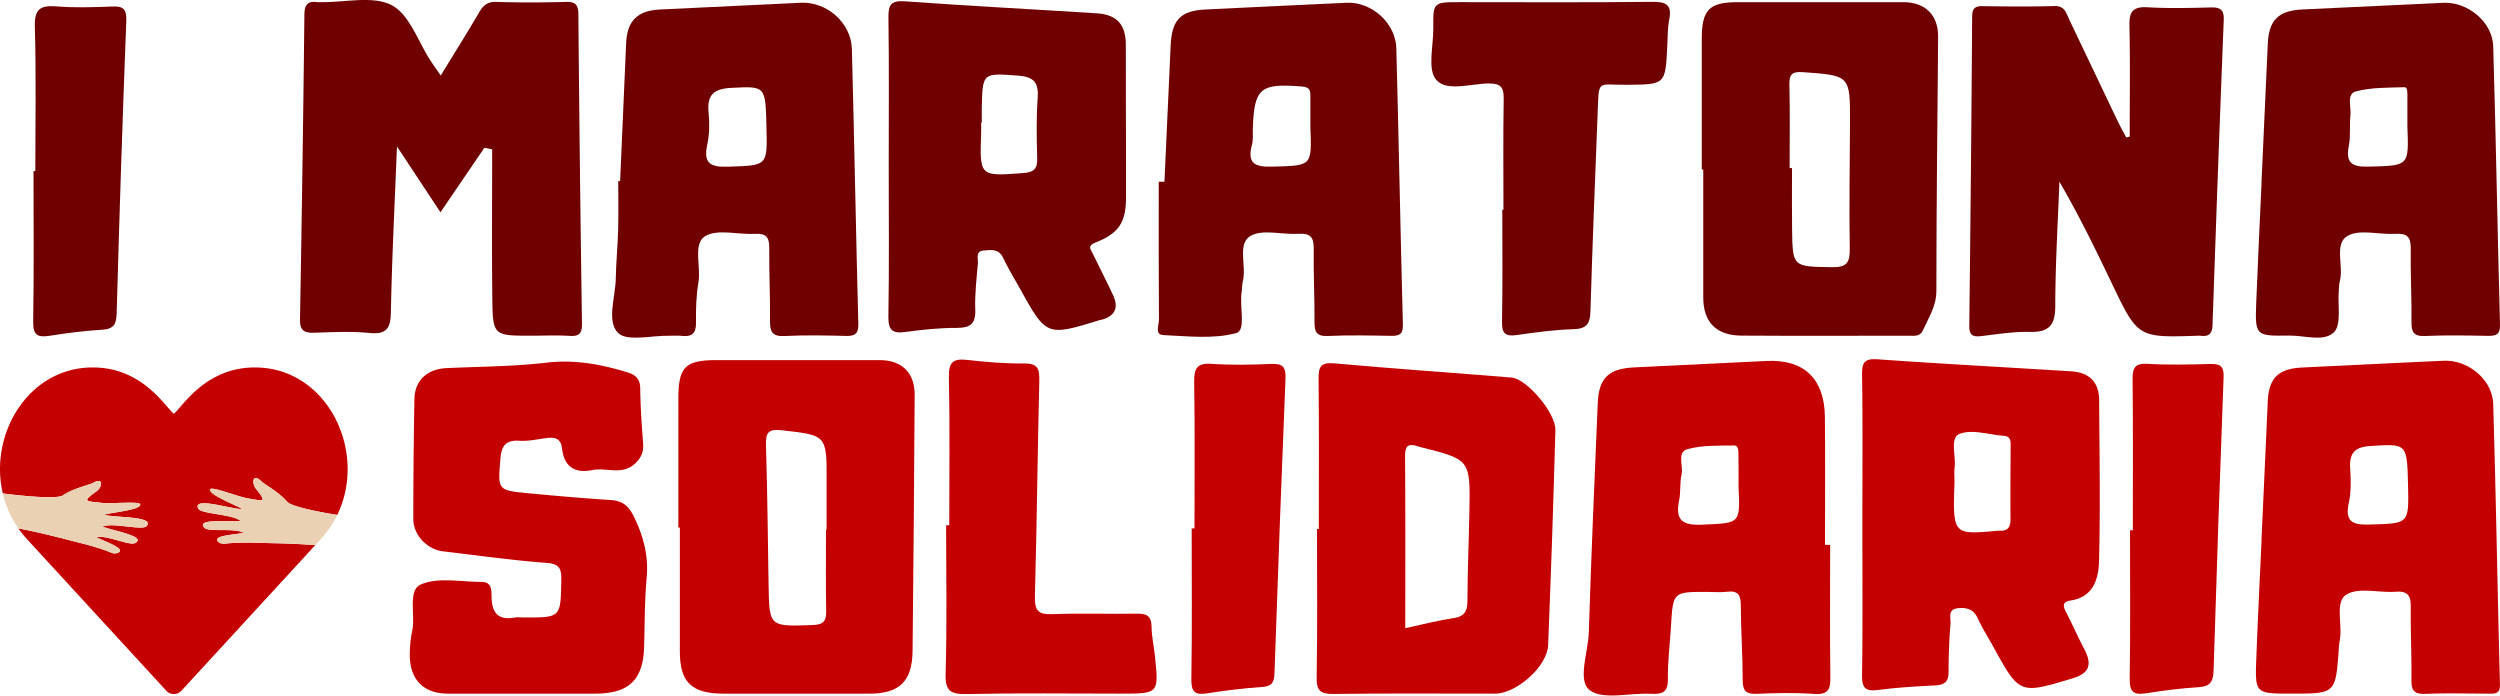 <svg xmlns="http://www.w3.org/2000/svg" viewBox="0 0 2667.59 742.14"><defs><style>.cls-1{fill:#700000;}.cls-2{fill:#c50001;}.cls-3{fill:#ebd1b4;}</style></defs><g id="Camada_2" data-name="Camada 2"><g id="Camada_1-2" data-name="Camada 1"><path class="cls-1" d="M470.28,80.59c14.52-23.75,28-45.14,40.7-66.94,4.36-7.47,8.68-11.9,18.36-11.61,24.7.74,49.45.7,74.16,0,10.29-.27,13.55,2.67,13.64,13.21Q618.54,180,621,344.75c.15,10-2,14.38-13,13.67-13.76-.9-27.62-.22-41.44-.22-40.21,0-40.78,0-41.25-41.14-.59-52.58-.14-105.18-.14-157.77l-8.33-1.56c-15.13,22.2-30.25,44.41-46.84,68.78L423.58,156.3c-2.47,63-5.4,119.76-6.47,176.5-.33,17.31-4.25,24.29-22.95,22.48-19.46-1.87-39.25-.88-58.86-.24-10.89.35-15.4-2.48-15.18-14.4Q323,178.1,324.81,15.53c.12-10.42,3.48-14.74,13.87-13.26a35.21,35.21,0,0,0,4.36,0C368.43,2.63,398-4.88,418,5.59c19,9.92,28,38.69,41.43,59.15C462.59,69.56,465.93,74.26,470.28,80.59Z"/><path class="cls-1" d="M2272.48,145.82c0-39.44.59-78.89-.3-118.31-.33-14.73,3.47-20.66,19.29-19.75,22.49,1.3,45.12.75,67.67.18,10.27-.25,14.1,2.76,13.67,13.51q-6.42,162.57-11.95,325.18c-.33,9.63-4,12.87-13,11.59a11.33,11.33,0,0,0-2.18,0c-64.55,2.17-64.5,2.15-92.22-55.72-17.4-36.31-35-72.55-56-108.65-1.63,44.12-4.35,88.25-4.41,132.38,0,20.29-6.16,28.45-27.06,27.94-17.33-.43-34.79,2.42-52.11,4.49-9.34,1.11-12.72-1.39-12.6-11.32q2-164.89,3.07-329.79c.06-8.53,3-11.18,11.37-11,25.46.4,51,.63,76.41-.1,11.21-.32,12.61,7.7,15.88,14.55,17.15,35.81,34.15,71.7,51.29,107.52,2.93,6.13,6.26,12.08,9.41,18.11Z"/><path class="cls-2" d="M556.64,740.14H478.05c-25.38,0-40.18-14.12-40.8-40a132.76,132.76,0,0,1,2.76-28c3.19-16.72-5-42.36,9-48.48,18.38-8,42.74-2.76,64.53-2.77,12.2,0,10.72,10,11,17.4.69,16,7.51,23.74,24.35,20.7,3.52-.64,7.26-.1,10.9-.1,38.78,0,38.41,0,39.12-39.48.21-11.85-1.11-17.71-15.68-18.8-36.94-2.76-73.68-8-110.5-12.3-16.93-2-31.72-17.4-31.72-34.59q0-64,1.21-128c.39-20,13.78-32,34.41-32.95,35.61-1.66,71.42-1.7,106.74-5.82,29.89-3.49,57.53,1.68,85.53,10.18,10,3,14.14,7.28,14.26,17.84.22,19.5,1.64,39,3.08,58.46.64,8.62-2,14.92-8.36,21-13.83,13.2-30.62,4.13-45.7,7.14-19.57,3.9-30.23-4-32.51-23.3-1.31-11.07-8.24-11.94-17.13-10.76-9.37,1.24-18.88,3.38-28.18,2.79-15.25-1-19.36,5.89-20.47,19.89-2.6,32.75-3.3,33,30.51,36.19,29,2.78,57.94,5.22,87,7.15,12,.79,18.82,5.39,24.47,16.75C686.4,571.5,692.2,592.69,690,616.66c-2.19,24.45-2,49.11-2.73,73.68-1,35.12-16.25,49.8-52.08,49.8Z"/><path class="cls-1" d="M1604.24,223.76c0-39-.43-78,.25-117,.21-12.31-1.68-17.89-16.22-17.7-19.19.24-44.92,9.1-55.9-4.08-9.4-11.28-2.83-35.85-3-54.54-.26-28.14-.15-28.14,28.49-28.14,68.33,0,136.67.44,205-.34,15.13-.18,21.37,3.16,18.27,19-1.79,9.14-1.61,18.68-2.07,28.06-2,41.37-2,41-42.72,41.48-32.73.36-30.15-7.22-31.64,31.45-2.7,70-5.56,140-7.63,210-.38,13.08-3.65,18.88-18,19.31-20.27.6-40.54,3.35-60.66,6.24-12.52,1.81-16-2-15.71-14.55.8-39.71.3-79.45.3-119.17Z"/><path class="cls-1" d="M37.68,182.57c0-51.32,1-102.65-.5-153.92C36.65,9.78,42.79,5.4,60.34,6.81c19.51,1.57,39.27.93,58.87.14C131,6.48,135.27,9,134.76,22.23q-6,156-10.27,312c-.33,11.29-2.79,16.86-15.37,17.58-18.83,1.08-37.62,3.61-56.28,6.5-13,2-17.68-.89-17.43-15.29.92-53.46.36-107,.36-160.42Z"/><path class="cls-1" d="M2031.17,2.32q-88.34-.12-176.67,0c-31,0-38.68,7.94-38.65,39.86q0,69.36,0,138.71h1.59q0,68.26,0,136.54c0,26,13.7,40.48,40.35,40.67,59.61.41,119.23.12,178.85.12,5.73,0,12.07,1.19,15.09-5.58,6.09-13.62,14.46-25.82,14.46-42.27,0-90.3,1.19-180.6,1.87-270.9C2068.25,16.19,2054.46,2.35,2031.17,2.32Zm-57.15,129c-.18,44.7-1,89.4-.27,134.08.22,14.47-2.85,19.94-18.82,19.69-42-.66-42.16.17-42.72-40.92-.3-21.62-.06-43.25-.06-64.87h-2.56c0-29.55.49-59.12-.24-88.66-.28-11.44,2.77-14.5,14.6-13.64C1974.2,80.67,1974.24,80.26,1974,131.34Z"/><path class="cls-1" d="M2667.57,346.36c-2.6-99-4.31-198-7.22-297-.76-25.75-27.11-47.53-52.89-46.37-50.13,2.26-100.26,4.78-150.4,7.09-25.87,1.19-36.1,11.19-37.25,36.71q-3.33,73.65-6.7,147.3h.1c-1.92,42.61-4.05,85.2-5.69,127.82-1.39,36.32-1.12,36.71,34.92,36.15,16.47-.25,37.42,7.09,48-3.58,8.16-8.2,3.85-28.64,5.1-43.64.3-3.6.22-7.32,1.13-10.77,4.34-16.34-6.31-39.66,8-48.23,12.88-7.71,34-1.25,51.37-2.34,12.38-.78,16.48,3.43,16.31,15.68-.37,26,1,52.05.8,78.07-.06,10.38,1.68,15.81,14.14,15.26,22.51-1,45.11-.55,67.65-.14C2663.93,358.51,2667.84,356.53,2667.57,346.36ZM2527.51,177.8c-18.08.48-24.92-3.91-21.19-22.5,2.11-10.49.44-21.68,1.71-32.4,1-8.81-4.6-22.61,5.78-25.37,16.54-4.39,34.49-3.92,51.88-4.47,3.36-.1,3.06,5.79,3.08,9.28.07,10.84,0,21.68,0,32.51C2570.39,177.55,2570.37,176.66,2527.51,177.8Z"/><path class="cls-1" d="M1168.44,259c25.71-10.13,33.11-21.72,33.09-49.08q0-81.31-.25-162.61c-.07-21.07-9.61-31.71-30.81-33.08C1102.28,9.86,1034,6.35,965.88,1.42,950.86.33,947.77,4.88,948,18.78c.74,52.75.3,105.51.3,158.27,0,53.48.56,107-.35,160.43-.25,14.7,4.06,18.7,18.27,16.74,18-2.49,36.19-4.39,54.29-4.34,14.62,0,20.71-3.93,20.13-19.44-.62-16.53,1.43-33.18,2.83-49.73.42-5-3-12.75,6.23-13.42,7.68-.55,15.84-2.25,20.47,7.49,5.26,11.06,11.69,21.57,17.64,32.31,28.8,51.93,28.81,51.93,85.64,34.47.69-.22,1.44-.22,2.14-.41,14.26-3.94,18.27-12.93,12.19-26-7-15-14.58-29.8-21.86-44.71C1163.75,266.06,1160.1,262.32,1168.44,259Zm-61.18-154.47c-1.58,21.48-1.11,43.15-.56,64.71.29,11.08-3.62,14.6-14.79,15.43-46.67,3.48-46.63,3.87-45-43,.12-3.59,0-7.19,0-10.79h.67c0-5-.09-10.07,0-15.1.8-38.55.76-37.8,38.82-35.09C1103.18,81.94,1108.47,88.14,1107.26,104.56Z"/><path class="cls-1" d="M1496.93,346.39c-2.58-98.28-4.41-196.58-7-294.85-.72-27-26.37-49.79-53-48.59-50.14,2.26-100.27,4.78-150.4,7.16-26.91,1.29-36.21,11.05-37.41,38.71-2.1,48.38-4.41,96.76-6.62,145.13l-6.08,0c0,49.11-.15,98.23.21,147.35,0,5.59-4.67,15.81,4.58,16.23,26.1,1.19,53.52,4.48,77.93-2.12,10.85-2.93,3.11-29.06,5.8-44.45.62-3.55.28-7.31,1.17-10.77,4.23-16.38-6.19-39.71,8-48.3,12.82-7.75,34-1.29,51.35-2.4,12.31-.79,16.51,3.27,16.33,15.59-.38,26,1,52,.83,78.06-.05,10.29,1.54,15.91,14.08,15.36,22.51-1,45.1-.55,67.65-.14C1493.27,358.51,1497.2,356.59,1496.93,346.39ZM1358.35,177.8c-18.13.5-28.12-2.3-22.48-23.1,1.48-5.45.75-11.5.94-17.28,1.43-43.57,7.83-48.7,52.4-45.13,8.76.7,9.07,4.59,9,10.76-.06,10.83,0,21.67,0,32.5C1399.85,177.47,1399.82,176.64,1358.35,177.8Z"/><path class="cls-1" d="M909,52.36c-.72-27.92-26.66-50.75-54.46-49.42q-75.21,3.59-150.41,7.21c-23.88,1.13-35,12.11-36,35.73q-3.2,73.66-6.44,147.33l-2,0c0,17.34.36,34.69-.1,52s-2.22,34.65-2.53,52c-.35,19.92-10,45.52,2.4,58,9.51,9.55,35.75,2.66,54.55,3.05,4.36.08,8.78-.42,13.09.1,10.91,1.3,15.75-2.38,15.57-14.12-.22-14.41.22-29.07,2.62-43.24,2.84-16.83-6.13-40.76,7-48.9s35.29-1.56,53.43-2.55c11.44-.63,15.19,3.3,15.08,14.59-.26,26,1.12,52.05.85,78.07-.12,11.34,2,17,15.27,16.35,21.78-1.09,43.66-.71,65.47-.11,10.19.28,13.75-2.41,13.47-13.29C913.31,247.53,911.54,149.94,909,52.36Zm-132,125.5c-19.09.65-26.69-3.46-22.3-23.59,2.43-11.13,2.48-23.15,1.37-34.56-1.82-18.67,5.79-25,24.23-25.95,36.56-1.79,36.51-2.7,37.55,42.2C818.86,177.44,818.83,176.44,777.05,177.86Z"/><path class="cls-2" d="M939,384.26q-87.24-.11-174.48,0c-33.81,0-40.79,7.36-40.7,42.22.12,45.5,0,91,0,136.52h1.61q0,66.09,0,132.19c0,32.91,12.5,44.92,47,45q77.41.09,154.84,0c32.49,0,46.14-13,46.49-45.83q1.44-136.51,2.24-273C976.22,398.05,962.28,384.28,939,384.26ZM882,513.4c-.06,17.29,0,34.58,0,51.87h-.62c0,28.82-.38,57.65.19,86.46.22,10.78-2.54,14.81-14.38,15.23-46.38,1.62-46.34,2.1-47.09-43.13-.81-49.71-1.25-99.43-2.8-149.11-.42-13.49,2.92-17.18,16.85-15.61C882.19,464.55,882.23,464,882,513.4Z"/><path class="cls-2" d="M1952.85,581.38h-5.52c0-45.51.35-91-.1-136.52-.4-40.79-22.41-61.6-62-59.71q-70.79,3.39-141.57,6.87c-27.13,1.32-37.69,11.3-38.81,38-3.42,81.55-7,163.09-9.54,244.67-.68,21.29-12.33,51.35.78,61.6,14.1,11,43,2.79,65.39,4,12.33.69,18.43-1.57,18.22-15.83-.27-18.72,2.2-37.46,3.3-56.2,2.16-36.69,2.1-36.69,38.09-36.69,7.27,0,14.63.73,21.79-.16,11.8-1.45,14.61,3.55,14.64,14.54.07,26.72,2,53.43,2,80.15,0,11.57,4.08,14.66,15.19,14.21,20.33-.83,40.79-1.33,61,.12,15.28,1.09,17.56-5,17.35-18.3C1952.4,675.27,1952.85,628.32,1952.85,581.38Zm-136.26-21.55c-21.09.95-29.32-4.4-24.93-25.74,1.88-9.13.61-18.9,2.63-28s-5.35-23.62,6.41-26.86c15.71-4.33,33-3.65,49.58-3.89,5.28-.07,4.59,6.56,4.69,10.64.25,10.82.08,21.65.08,32.48C1857,559.28,1857,558,1816.59,559.83Z"/><path class="cls-2" d="M2667.53,730.34c-2.57-99.73-4.24-199.49-7.2-299.2-.77-26.12-26.77-47.38-53.06-46.19-50.13,2.26-100.26,4.79-150.39,7.18-26,1.24-36,11.17-37.12,36.71q-3.3,73.67-6.69,147.3h.09c-1.88,41.88-4,83.75-5.57,125.64-1.48,38.34-1.26,38.35,37.26,38.35,47.06,0,47.06,0,50.61-45.42a82.13,82.13,0,0,1,1-10.79c3.62-16.81-5.42-41,6.84-49.2,12.62-8.48,35-2,53-3.31,12.78-.94,16.22,4.09,16.08,16-.31,26,1,52.05.7,78.07-.15,11,2.76,15.37,14.61,14.91,22.52-.87,45.1-.31,67.65-.21C2662.35,740.21,2667.8,740.5,2667.53,730.34ZM2528.85,559.69c-18.61.58-26.95-2.81-22.54-23.33,2.54-11.81,2.17-24.49,1.41-36.67-1-16.13,4.77-22.76,21.72-23.79,38.95-2.35,38.91-3.15,40,41.65C2570.44,559.34,2570.41,558.41,2528.85,559.69Z"/><path class="cls-2" d="M2210.56,396.27c-68.89-4.35-137.82-8-206.66-12.85-13.8-1-17.16,2.67-17,16.1.77,52.72.32,105.45.3,158.18,0,54.18.44,108.36-.32,162.53-.19,13.44,3.23,17.76,17,16,20.15-2.61,40.51-3.86,60.81-4.86,9.74-.48,14.49-3.5,14.51-14,0-17.32.66-34.68,2.09-51.94.49-6-3.71-15.43,8.33-16.49,9.56-.83,16.43,1.35,20.78,10.95,4.75,10.49,11.07,20.28,16.65,30.4,28,50.84,27.92,50.46,84.29,33.59,18.26-5.46,21.09-14.92,13-30.57-7-13.43-13.16-27.28-20.07-40.76-3.43-6.7-3.19-10.51,5.42-11.84,24.77-3.85,29.63-24.08,30.1-42.87,1.4-57,.43-114.12.08-171.18C2239.71,407.82,2229.28,397.45,2210.56,396.27Zm-65.16,81.3c-.06,25.2-.42,50.41-.1,75.61.11,8.82-2.34,13.84-12,13.06a13.16,13.16,0,0,0-2.17.12c-47.45,4.35-47.45,4.35-45.6-52.28,0-5-.55-10.15.11-15.1,1.67-12.5-5.38-31.83,5.29-36,13.28-5.21,31,.83,46.82,2C2146.35,465.54,2145.41,471.85,2145.4,477.57Z"/><path class="cls-2" d="M1612.84,402.85c-63-5.14-126.08-9.46-189-15.14-14.41-1.29-17,3.42-16.88,16.33.6,53.47.25,107,.25,160.42h-1.92c0,52.75.57,105.51-.37,158.25-.26,14.51,4.11,17.93,18.12,17.75,57.44-.76,114.9-.31,172.35-.32,22.6,0,55.6-29,56.52-51.65q4.65-114.78,7.76-229.62C1660.15,440.68,1629.11,404.18,1612.84,402.85Zm-44.95,142.69c-.59,31.76-2,63.52-2.08,95.28,0,11.12-2.83,17-14.85,18.71-15.57,2.22-30.86,6.34-51.48,10.76,0-63.09.22-123.67-.21-184.24-.08-10.33,3.49-12.84,12.65-10.17,1.4.41,2.76.93,4.16,1.29C1568.84,490.4,1568.93,490.4,1567.89,545.54Z"/><path class="cls-2" d="M1228.76,668.67c-.14-11.85-5.72-14.09-16.27-13.89-29.82.56-59.7-.73-89.48.57-15.89.69-19.14-4.63-18.73-19.49,2.1-76.61,2.84-153.24,4.7-229.85.29-12.33-1.55-18.3-16-18.16-20.31.19-40.72-1.54-60.93-3.81-14.9-1.67-19.87,2.32-19.55,18.14,1.06,52.75.4,105.54.4,158.31h-3.35c0,52.77,1,105.58-.55,158.31-.57,19,5.55,22.13,22.89,21.76,54.55-1.15,109.14-.43,163.71-.42,40.84,0,40.89,0,36.86-39.23C1231.36,690.15,1228.88,679.43,1228.76,668.67Z"/><path class="cls-2" d="M1356.31,388.33c-21.07.9-42.28,1.36-63.28-.11-16-1.12-19,5-18.79,19.45.82,52.05.32,104.12.32,156.18h-3c0,53.51.52,107-.35,160.52-.23,14,3.78,17.56,17.16,15.42,19.36-3.1,38.91-5.42,58.47-6.78,10.56-.73,12.77-5.16,13.09-14.77q5.36-157.15,11.73-314.27C1372.18,391.44,1368.63,387.81,1356.31,388.33Z"/><path class="cls-2" d="M2357.41,388.41c-21.8.56-43.69,1.17-65.42-.19-14.32-.89-16.61,4.57-16.46,17.17.63,53.47.27,106.94.27,160.41h-3c0,52.75.51,105.5-.34,158.23-.23,13.91,3.78,17.87,17.23,15.76,18.64-2.92,37.43-5.38,56.25-6.53,12.08-.74,15.62-5.63,16-17.15q4.82-157.05,10.73-314.07C2373.12,389.27,2367.64,388.15,2357.41,388.41Z"/><path class="cls-2" d="M239.78,580.15a9,9,0,0,1-6.84-2c-8.22-7,22-7.93,27-9.72-10.57-5.3-36.93-.51-41.63-5.13-11.21-11,32.55-5.78,38.17-7.58-9.77-7.46-42.29-7.05-45.1-13.27-5.72-12.68,35.15.8,46.23.74,1.2-1.67-36.09-15-33.29-21.11,1.59-3.46,31.58,8.75,41,9.8,18.17,3.47,18.21,3,7.71-10.41A12.46,12.46,0,0,1,270.4,515c-.58-5.87,3.47-7,9.2-.62,9.11,6.3,19.29,12.28,26.58,20.74,3.76,5.07,31,10.69,53.68,14.34C392.7,482,349.4,392.07,272,392.07c-52.82,0-77.06,41.67-86.51,49.45-9.49-7.81-33.57-49.45-86.5-49.45-68.68,0-110.86,71.12-96,134.42,23.8,3.11,58.7,6.29,64.37,1.93,9.31-6.16,20.74-9.13,31.22-12.71,7.25-4.55,10.84-2.39,8.69,3.11a12.56,12.56,0,0,1-4.34,5.49c-13.75,10-13.84,10.5,4.58,12.12,9.39,1.56,41.57-2,42.16,1.75,1,6.61-38.48,9.31-37.79,11.24,10.64,3.08,53.65,1.25,44.68,11.88-4.39,5.22-35.57-4-47,.48,4.91,3.27,48.44,10.18,34.66,17.7-5.78,3.16-29.84-8.63-41.45-6.41,4.35,3.09,33.13,12.24,23.33,16.71a9.06,9.06,0,0,1-7.13.06c-16.19-6.64-30.45-9.63-47.73-14.14-21.5-5.61-38.4-9.39-51.63-11.9A110.19,110.19,0,0,0,29,575.52L177.25,736.84a11,11,0,0,0,16.51,0L336.41,581.68c-12.46-1-27.86-1.73-46.86-2.12C271.69,579.19,257.16,578.17,239.78,580.15Z"/><path class="cls-3" d="M118.94,589.84a9.06,9.06,0,0,0,7.13-.06c9.8-4.47-19-13.62-23.33-16.71,11.61-2.22,35.67,9.57,41.45,6.41,13.78-7.52-29.75-14.43-34.66-17.7,11.43-4.51,42.61,4.74,47-.48,9-10.63-34-8.8-44.68-11.88-.69-1.93,38.82-4.63,37.79-11.24-.59-3.76-32.77-.19-42.16-1.75-18.42-1.62-18.33-2.1-4.58-12.12a12.56,12.56,0,0,0,4.34-5.49c2.15-5.5-1.44-7.66-8.69-3.11-10.48,3.58-21.91,6.55-31.22,12.71-5.67,4.36-40.57,1.18-64.37-1.93A108.1,108.1,0,0,0,19.58,563.8c13.23,2.51,30.13,6.29,51.63,11.9C88.49,580.21,102.75,583.2,118.94,589.84Z"/><path class="cls-3" d="M359.86,549.46c-22.67-3.65-49.92-9.27-53.68-14.34-7.29-8.46-17.47-14.44-26.58-20.74-5.73-6.35-9.78-5.25-9.2.62a12.46,12.46,0,0,0,2.67,6.47c10.5,13.39,10.46,13.88-7.71,10.41-9.46-1-39.45-13.26-41-9.8-2.8,6.08,34.49,19.44,33.29,21.11-11.08.06-52-13.42-46.23-.74,2.81,6.22,35.33,5.81,45.1,13.27-5.62,1.8-49.38-3.41-38.17,7.58,4.7,4.62,31.06-.17,41.63,5.13-5,1.79-35.22,2.74-27,9.72a9,9,0,0,0,6.84,2c17.38-2,31.91-1,49.77-.59,19,.39,34.4,1.16,46.86,2.12l5.65-6.16A108.57,108.57,0,0,0,359.86,549.46Z"/></g></g></svg>